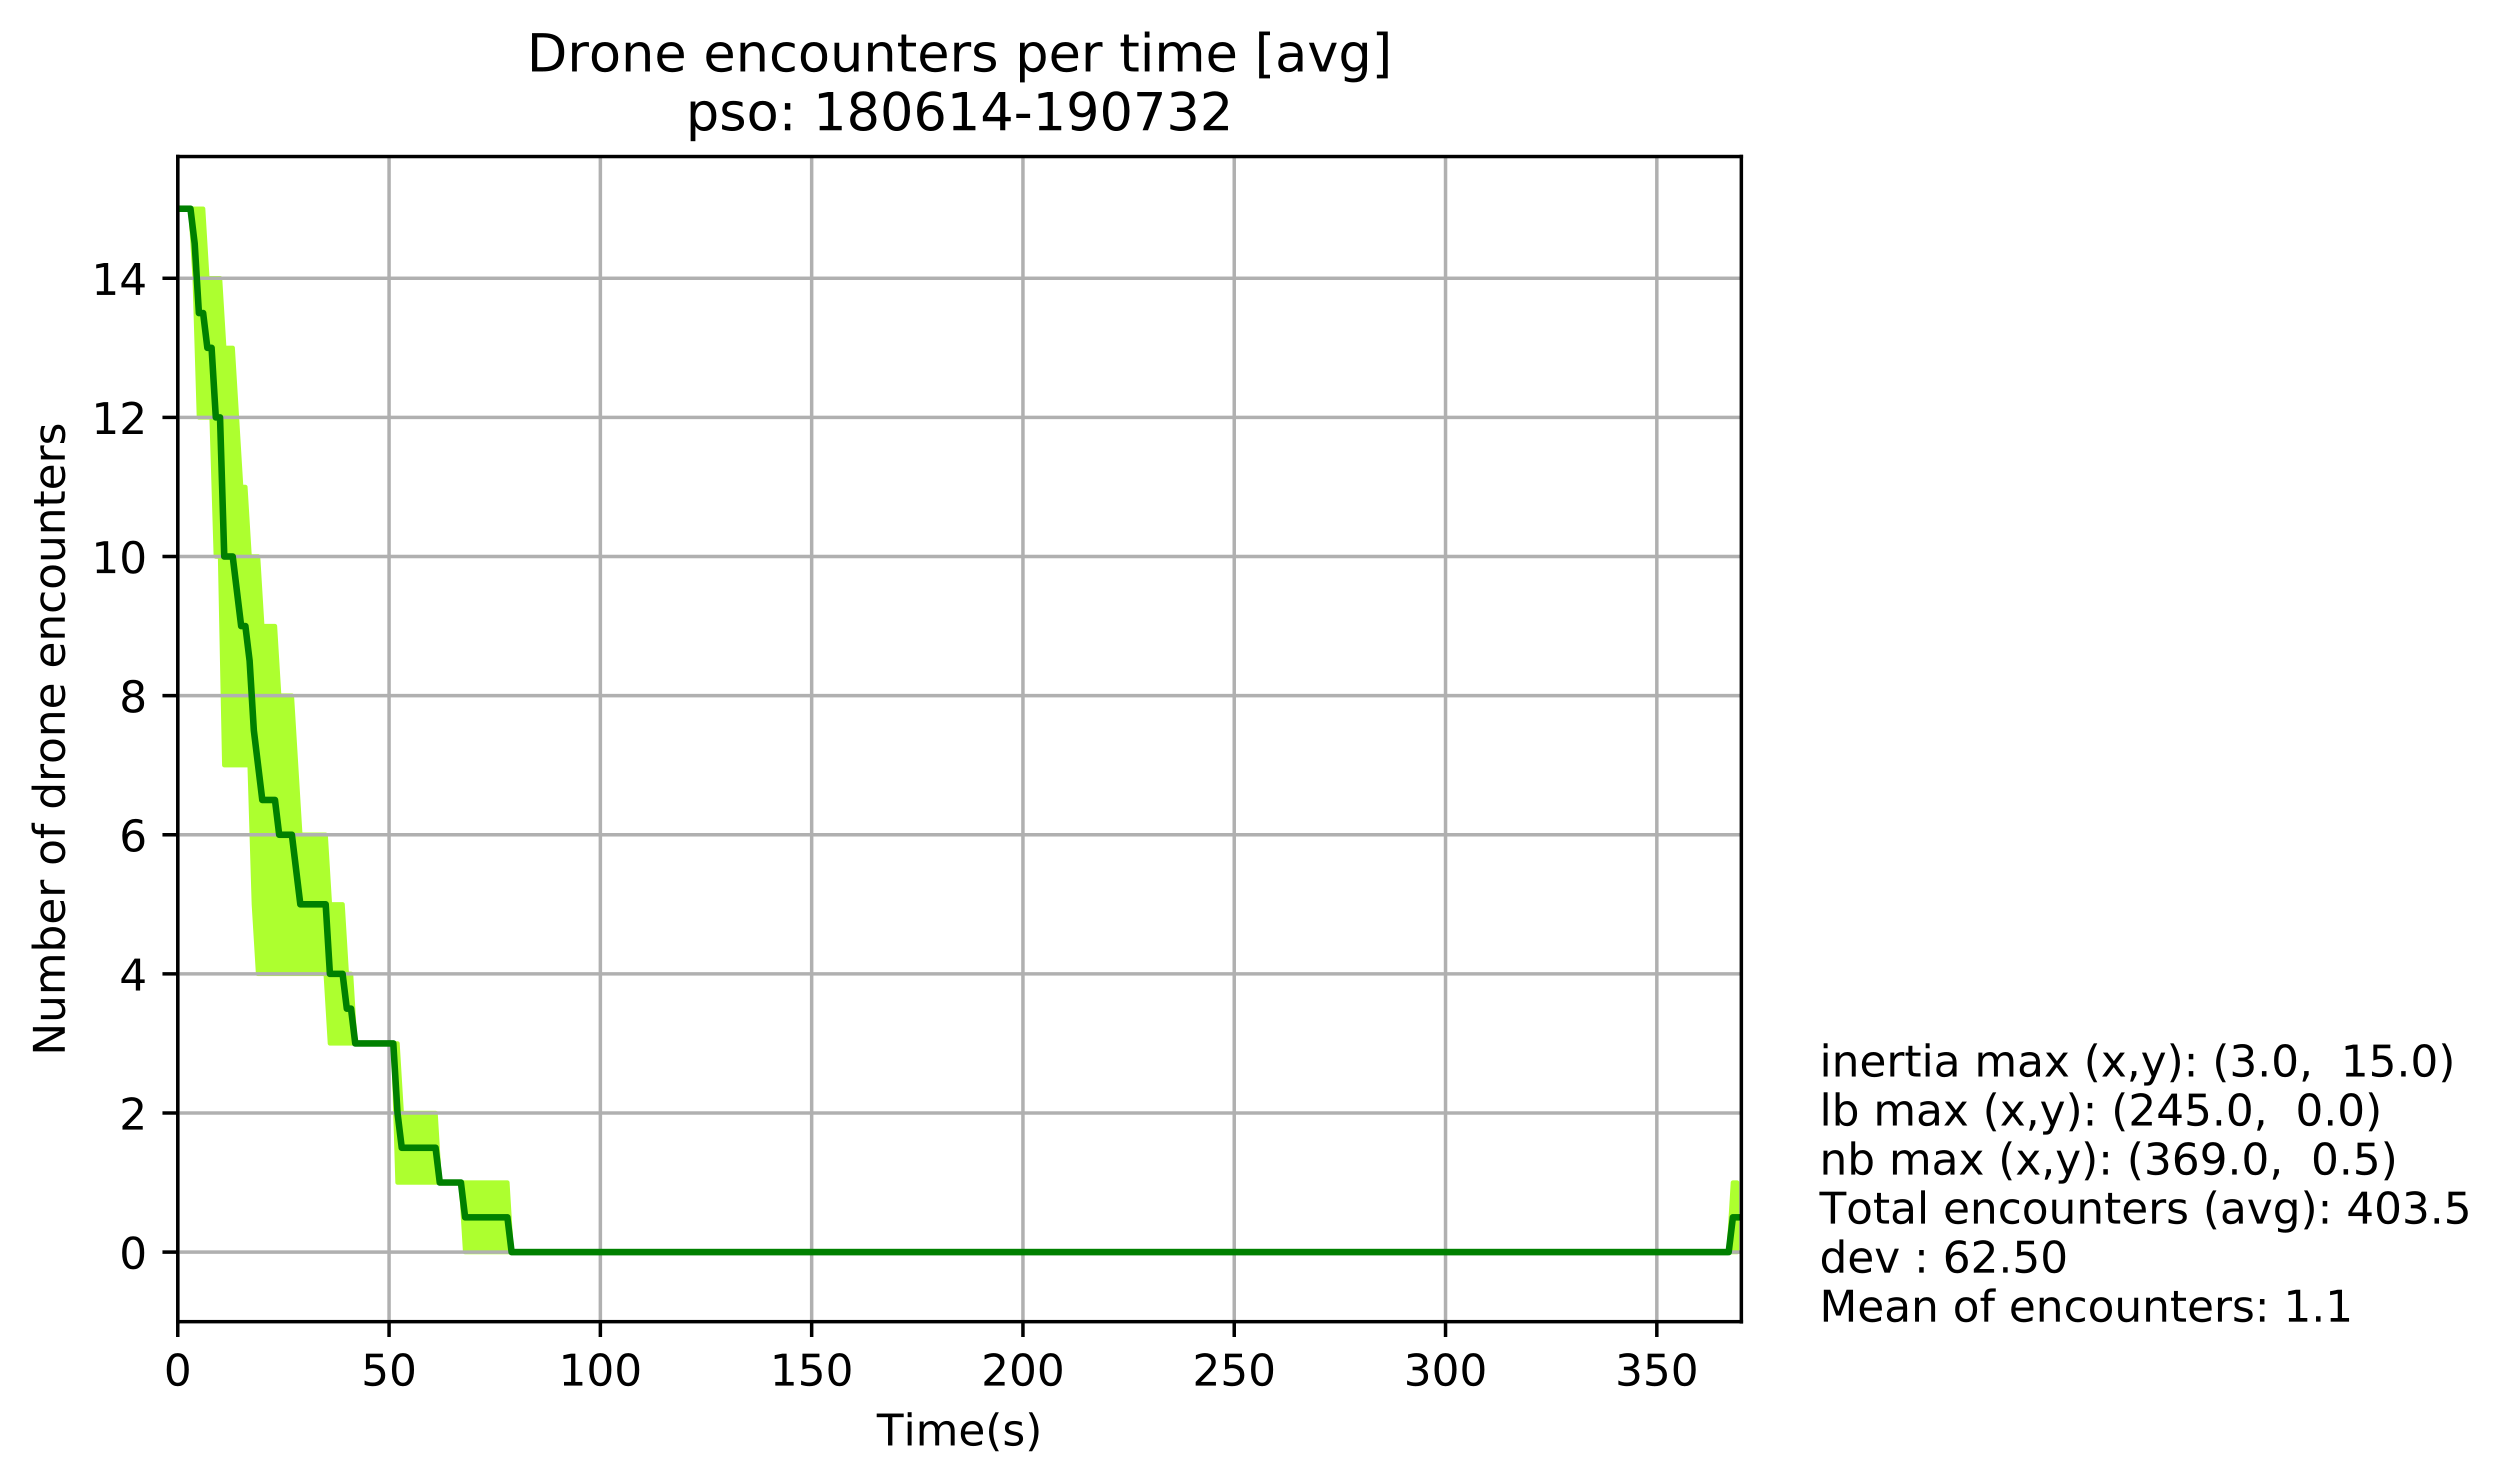 <?xml version="1.0" encoding="utf-8" standalone="no"?>
<!DOCTYPE svg PUBLIC "-//W3C//DTD SVG 1.1//EN"
  "http://www.w3.org/Graphics/SVG/1.1/DTD/svg11.dtd">
<!-- Created with matplotlib (http://matplotlib.org/) -->
<svg height="339pt" version="1.1" viewBox="0 0 571 339" width="571pt" xmlns="http://www.w3.org/2000/svg" xmlns:xlink="http://www.w3.org/1999/xlink">
 <defs>
  <style type="text/css">
*{stroke-linecap:butt;stroke-linejoin:round;}
  </style>
 </defs>
 <g id="figure_1">
  <g id="patch_1">
   <path d="M 0 339.424 
L 571.712 339.424 
L 571.712 0 
L 0 0 
z
" style="fill:#ffffff;"/>
  </g>
  <g id="axes_1">
   <g id="patch_2">
    <path d="M 40.603 301.868 
L 397.723 301.868 
L 397.723 35.755 
L 40.603 35.755 
z
" style="fill:#ffffff;"/>
   </g>
   <g id="PolyCollection_1">
    <defs>
     <path d="M 40.603 -291.753 
L 40.603 -291.753 
L 41.568 -291.753 
L 42.534 -291.753 
L 43.499 -291.753 
L 44.464 -291.753 
L 45.429 -291.753 
L 46.394 -291.753 
L 47.359 -275.866 
L 48.325 -275.866 
L 49.29 -275.866 
L 50.255 -275.866 
L 51.22 -259.978 
L 52.185 -259.978 
L 53.151 -259.978 
L 54.116 -244.091 
L 55.081 -228.204 
L 56.046 -228.204 
L 57.011 -212.316 
L 57.977 -212.316 
L 58.942 -212.316 
L 59.907 -196.429 
L 60.872 -196.429 
L 61.837 -196.429 
L 62.802 -196.429 
L 63.768 -180.542 
L 64.733 -180.542 
L 65.698 -180.542 
L 66.663 -180.542 
L 67.628 -164.655 
L 68.594 -148.767 
L 69.559 -148.767 
L 70.524 -148.767 
L 71.489 -148.767 
L 72.454 -148.767 
L 73.42 -148.767 
L 74.385 -148.767 
L 75.35 -132.88 
L 76.315 -132.88 
L 77.28 -132.88 
L 78.246 -132.88 
L 79.211 -116.993 
L 80.176 -116.993 
L 81.141 -101.105 
L 82.106 -101.105 
L 83.071 -101.105 
L 84.037 -101.105 
L 85.002 -101.105 
L 85.967 -101.105 
L 86.932 -101.105 
L 87.897 -101.105 
L 88.863 -101.105 
L 89.828 -101.105 
L 90.793 -101.105 
L 91.758 -85.218 
L 92.723 -85.218 
L 93.689 -85.218 
L 94.654 -85.218 
L 95.619 -85.218 
L 96.584 -85.218 
L 97.549 -85.218 
L 98.514 -85.218 
L 99.48 -85.218 
L 100.445 -69.331 
L 101.41 -69.331 
L 102.375 -69.331 
L 103.34 -69.331 
L 104.306 -69.331 
L 105.271 -69.331 
L 106.236 -69.331 
L 107.201 -69.331 
L 108.166 -69.331 
L 109.132 -69.331 
L 110.097 -69.331 
L 111.062 -69.331 
L 112.027 -69.331 
L 112.992 -69.331 
L 113.958 -69.331 
L 114.923 -69.331 
L 115.888 -69.331 
L 116.853 -53.444 
L 117.818 -53.444 
L 118.783 -53.444 
L 119.749 -53.444 
L 120.714 -53.444 
L 121.679 -53.444 
L 122.644 -53.444 
L 123.609 -53.444 
L 124.575 -53.444 
L 125.54 -53.444 
L 126.505 -53.444 
L 127.47 -53.444 
L 128.435 -53.444 
L 129.401 -53.444 
L 130.366 -53.444 
L 131.331 -53.444 
L 132.296 -53.444 
L 133.261 -53.444 
L 134.226 -53.444 
L 135.192 -53.444 
L 136.157 -53.444 
L 137.122 -53.444 
L 138.087 -53.444 
L 139.052 -53.444 
L 140.018 -53.444 
L 140.983 -53.444 
L 141.948 -53.444 
L 142.913 -53.444 
L 143.878 -53.444 
L 144.844 -53.444 
L 145.809 -53.444 
L 146.774 -53.444 
L 147.739 -53.444 
L 148.704 -53.444 
L 149.67 -53.444 
L 150.635 -53.444 
L 151.6 -53.444 
L 152.565 -53.444 
L 153.53 -53.444 
L 154.495 -53.444 
L 155.461 -53.444 
L 156.426 -53.444 
L 157.391 -53.444 
L 158.356 -53.444 
L 159.321 -53.444 
L 160.287 -53.444 
L 161.252 -53.444 
L 162.217 -53.444 
L 163.182 -53.444 
L 164.147 -53.444 
L 165.113 -53.444 
L 166.078 -53.444 
L 167.043 -53.444 
L 168.008 -53.444 
L 168.973 -53.444 
L 169.938 -53.444 
L 170.904 -53.444 
L 171.869 -53.444 
L 172.834 -53.444 
L 173.799 -53.444 
L 174.764 -53.444 
L 175.73 -53.444 
L 176.695 -53.444 
L 177.66 -53.444 
L 178.625 -53.444 
L 179.59 -53.444 
L 180.556 -53.444 
L 181.521 -53.444 
L 182.486 -53.444 
L 183.451 -53.444 
L 184.416 -53.444 
L 185.382 -53.444 
L 186.347 -53.444 
L 187.312 -53.444 
L 188.277 -53.444 
L 189.242 -53.444 
L 190.207 -53.444 
L 191.173 -53.444 
L 192.138 -53.444 
L 193.103 -53.444 
L 194.068 -53.444 
L 195.033 -53.444 
L 195.999 -53.444 
L 196.964 -53.444 
L 197.929 -53.444 
L 198.894 -53.444 
L 199.859 -53.444 
L 200.825 -53.444 
L 201.79 -53.444 
L 202.755 -53.444 
L 203.72 -53.444 
L 204.685 -53.444 
L 205.65 -53.444 
L 206.616 -53.444 
L 207.581 -53.444 
L 208.546 -53.444 
L 209.511 -53.444 
L 210.476 -53.444 
L 211.442 -53.444 
L 212.407 -53.444 
L 213.372 -53.444 
L 214.337 -53.444 
L 215.302 -53.444 
L 216.268 -53.444 
L 217.233 -53.444 
L 218.198 -53.444 
L 219.163 -53.444 
L 220.128 -53.444 
L 221.094 -53.444 
L 222.059 -53.444 
L 223.024 -53.444 
L 223.989 -53.444 
L 224.954 -53.444 
L 225.919 -53.444 
L 226.885 -53.444 
L 227.85 -53.444 
L 228.815 -53.444 
L 229.78 -53.444 
L 230.745 -53.444 
L 231.711 -53.444 
L 232.676 -53.444 
L 233.641 -53.444 
L 234.606 -53.444 
L 235.571 -53.444 
L 236.537 -53.444 
L 237.502 -53.444 
L 238.467 -53.444 
L 239.432 -53.444 
L 240.397 -53.444 
L 241.362 -53.444 
L 242.328 -53.444 
L 243.293 -53.444 
L 244.258 -53.444 
L 245.223 -53.444 
L 246.188 -53.444 
L 247.154 -53.444 
L 248.119 -53.444 
L 249.084 -53.444 
L 250.049 -53.444 
L 251.014 -53.444 
L 251.98 -53.444 
L 252.945 -53.444 
L 253.91 -53.444 
L 254.875 -53.444 
L 255.84 -53.444 
L 256.806 -53.444 
L 257.771 -53.444 
L 258.736 -53.444 
L 259.701 -53.444 
L 260.666 -53.444 
L 261.631 -53.444 
L 262.597 -53.444 
L 263.562 -53.444 
L 264.527 -53.444 
L 265.492 -53.444 
L 266.457 -53.444 
L 267.423 -53.444 
L 268.388 -53.444 
L 269.353 -53.444 
L 270.318 -53.444 
L 271.283 -53.444 
L 272.249 -53.444 
L 273.214 -53.444 
L 274.179 -53.444 
L 275.144 -53.444 
L 276.109 -53.444 
L 277.074 -53.444 
L 278.04 -53.444 
L 279.005 -53.444 
L 279.97 -53.444 
L 280.935 -53.444 
L 281.9 -53.444 
L 282.866 -53.444 
L 283.831 -53.444 
L 284.796 -53.444 
L 285.761 -53.444 
L 286.726 -53.444 
L 287.692 -53.444 
L 288.657 -53.444 
L 289.622 -53.444 
L 290.587 -53.444 
L 291.552 -53.444 
L 292.518 -53.444 
L 293.483 -53.444 
L 294.448 -53.444 
L 295.413 -53.444 
L 296.378 -53.444 
L 297.343 -53.444 
L 298.309 -53.444 
L 299.274 -53.444 
L 300.239 -53.444 
L 301.204 -53.444 
L 302.169 -53.444 
L 303.135 -53.444 
L 304.1 -53.444 
L 305.065 -53.444 
L 306.03 -53.444 
L 306.995 -53.444 
L 307.961 -53.444 
L 308.926 -53.444 
L 309.891 -53.444 
L 310.856 -53.444 
L 311.821 -53.444 
L 312.786 -53.444 
L 313.752 -53.444 
L 314.717 -53.444 
L 315.682 -53.444 
L 316.647 -53.444 
L 317.612 -53.444 
L 318.578 -53.444 
L 319.543 -53.444 
L 320.508 -53.444 
L 321.473 -53.444 
L 322.438 -53.444 
L 323.404 -53.444 
L 324.369 -53.444 
L 325.334 -53.444 
L 326.299 -53.444 
L 327.264 -53.444 
L 328.23 -53.444 
L 329.195 -53.444 
L 330.16 -53.444 
L 331.125 -53.444 
L 332.09 -53.444 
L 333.055 -53.444 
L 334.021 -53.444 
L 334.986 -53.444 
L 335.951 -53.444 
L 336.916 -53.444 
L 337.881 -53.444 
L 338.847 -53.444 
L 339.812 -53.444 
L 340.777 -53.444 
L 341.742 -53.444 
L 342.707 -53.444 
L 343.673 -53.444 
L 344.638 -53.444 
L 345.603 -53.444 
L 346.568 -53.444 
L 347.533 -53.444 
L 348.498 -53.444 
L 349.464 -53.444 
L 350.429 -53.444 
L 351.394 -53.444 
L 352.359 -53.444 
L 353.324 -53.444 
L 354.29 -53.444 
L 355.255 -53.444 
L 356.22 -53.444 
L 357.185 -53.444 
L 358.15 -53.444 
L 359.116 -53.444 
L 360.081 -53.444 
L 361.046 -53.444 
L 362.011 -53.444 
L 362.976 -53.444 
L 363.942 -53.444 
L 364.907 -53.444 
L 365.872 -53.444 
L 366.837 -53.444 
L 367.802 -53.444 
L 368.767 -53.444 
L 369.733 -53.444 
L 370.698 -53.444 
L 371.663 -53.444 
L 372.628 -53.444 
L 373.593 -53.444 
L 374.559 -53.444 
L 375.524 -53.444 
L 376.489 -53.444 
L 377.454 -53.444 
L 378.419 -53.444 
L 379.385 -53.444 
L 380.35 -53.444 
L 381.315 -53.444 
L 382.28 -53.444 
L 383.245 -53.444 
L 384.21 -53.444 
L 385.176 -53.444 
L 386.141 -53.444 
L 387.106 -53.444 
L 388.071 -53.444 
L 389.036 -53.444 
L 390.002 -53.444 
L 390.967 -53.444 
L 391.932 -53.444 
L 392.897 -53.444 
L 393.862 -53.444 
L 394.828 -53.444 
L 395.793 -69.331 
L 396.758 -69.331 
L 396.758 -53.444 
L 396.758 -53.444 
L 395.793 -53.444 
L 394.828 -53.444 
L 393.862 -53.444 
L 392.897 -53.444 
L 391.932 -53.444 
L 390.967 -53.444 
L 390.002 -53.444 
L 389.036 -53.444 
L 388.071 -53.444 
L 387.106 -53.444 
L 386.141 -53.444 
L 385.176 -53.444 
L 384.21 -53.444 
L 383.245 -53.444 
L 382.28 -53.444 
L 381.315 -53.444 
L 380.35 -53.444 
L 379.385 -53.444 
L 378.419 -53.444 
L 377.454 -53.444 
L 376.489 -53.444 
L 375.524 -53.444 
L 374.559 -53.444 
L 373.593 -53.444 
L 372.628 -53.444 
L 371.663 -53.444 
L 370.698 -53.444 
L 369.733 -53.444 
L 368.767 -53.444 
L 367.802 -53.444 
L 366.837 -53.444 
L 365.872 -53.444 
L 364.907 -53.444 
L 363.942 -53.444 
L 362.976 -53.444 
L 362.011 -53.444 
L 361.046 -53.444 
L 360.081 -53.444 
L 359.116 -53.444 
L 358.15 -53.444 
L 357.185 -53.444 
L 356.22 -53.444 
L 355.255 -53.444 
L 354.29 -53.444 
L 353.324 -53.444 
L 352.359 -53.444 
L 351.394 -53.444 
L 350.429 -53.444 
L 349.464 -53.444 
L 348.498 -53.444 
L 347.533 -53.444 
L 346.568 -53.444 
L 345.603 -53.444 
L 344.638 -53.444 
L 343.673 -53.444 
L 342.707 -53.444 
L 341.742 -53.444 
L 340.777 -53.444 
L 339.812 -53.444 
L 338.847 -53.444 
L 337.881 -53.444 
L 336.916 -53.444 
L 335.951 -53.444 
L 334.986 -53.444 
L 334.021 -53.444 
L 333.055 -53.444 
L 332.09 -53.444 
L 331.125 -53.444 
L 330.16 -53.444 
L 329.195 -53.444 
L 328.23 -53.444 
L 327.264 -53.444 
L 326.299 -53.444 
L 325.334 -53.444 
L 324.369 -53.444 
L 323.404 -53.444 
L 322.438 -53.444 
L 321.473 -53.444 
L 320.508 -53.444 
L 319.543 -53.444 
L 318.578 -53.444 
L 317.612 -53.444 
L 316.647 -53.444 
L 315.682 -53.444 
L 314.717 -53.444 
L 313.752 -53.444 
L 312.786 -53.444 
L 311.821 -53.444 
L 310.856 -53.444 
L 309.891 -53.444 
L 308.926 -53.444 
L 307.961 -53.444 
L 306.995 -53.444 
L 306.03 -53.444 
L 305.065 -53.444 
L 304.1 -53.444 
L 303.135 -53.444 
L 302.169 -53.444 
L 301.204 -53.444 
L 300.239 -53.444 
L 299.274 -53.444 
L 298.309 -53.444 
L 297.343 -53.444 
L 296.378 -53.444 
L 295.413 -53.444 
L 294.448 -53.444 
L 293.483 -53.444 
L 292.518 -53.444 
L 291.552 -53.444 
L 290.587 -53.444 
L 289.622 -53.444 
L 288.657 -53.444 
L 287.692 -53.444 
L 286.726 -53.444 
L 285.761 -53.444 
L 284.796 -53.444 
L 283.831 -53.444 
L 282.866 -53.444 
L 281.9 -53.444 
L 280.935 -53.444 
L 279.97 -53.444 
L 279.005 -53.444 
L 278.04 -53.444 
L 277.074 -53.444 
L 276.109 -53.444 
L 275.144 -53.444 
L 274.179 -53.444 
L 273.214 -53.444 
L 272.249 -53.444 
L 271.283 -53.444 
L 270.318 -53.444 
L 269.353 -53.444 
L 268.388 -53.444 
L 267.423 -53.444 
L 266.457 -53.444 
L 265.492 -53.444 
L 264.527 -53.444 
L 263.562 -53.444 
L 262.597 -53.444 
L 261.631 -53.444 
L 260.666 -53.444 
L 259.701 -53.444 
L 258.736 -53.444 
L 257.771 -53.444 
L 256.806 -53.444 
L 255.84 -53.444 
L 254.875 -53.444 
L 253.91 -53.444 
L 252.945 -53.444 
L 251.98 -53.444 
L 251.014 -53.444 
L 250.049 -53.444 
L 249.084 -53.444 
L 248.119 -53.444 
L 247.154 -53.444 
L 246.188 -53.444 
L 245.223 -53.444 
L 244.258 -53.444 
L 243.293 -53.444 
L 242.328 -53.444 
L 241.362 -53.444 
L 240.397 -53.444 
L 239.432 -53.444 
L 238.467 -53.444 
L 237.502 -53.444 
L 236.537 -53.444 
L 235.571 -53.444 
L 234.606 -53.444 
L 233.641 -53.444 
L 232.676 -53.444 
L 231.711 -53.444 
L 230.745 -53.444 
L 229.78 -53.444 
L 228.815 -53.444 
L 227.85 -53.444 
L 226.885 -53.444 
L 225.919 -53.444 
L 224.954 -53.444 
L 223.989 -53.444 
L 223.024 -53.444 
L 222.059 -53.444 
L 221.094 -53.444 
L 220.128 -53.444 
L 219.163 -53.444 
L 218.198 -53.444 
L 217.233 -53.444 
L 216.268 -53.444 
L 215.302 -53.444 
L 214.337 -53.444 
L 213.372 -53.444 
L 212.407 -53.444 
L 211.442 -53.444 
L 210.476 -53.444 
L 209.511 -53.444 
L 208.546 -53.444 
L 207.581 -53.444 
L 206.616 -53.444 
L 205.65 -53.444 
L 204.685 -53.444 
L 203.72 -53.444 
L 202.755 -53.444 
L 201.79 -53.444 
L 200.825 -53.444 
L 199.859 -53.444 
L 198.894 -53.444 
L 197.929 -53.444 
L 196.964 -53.444 
L 195.999 -53.444 
L 195.033 -53.444 
L 194.068 -53.444 
L 193.103 -53.444 
L 192.138 -53.444 
L 191.173 -53.444 
L 190.207 -53.444 
L 189.242 -53.444 
L 188.277 -53.444 
L 187.312 -53.444 
L 186.347 -53.444 
L 185.382 -53.444 
L 184.416 -53.444 
L 183.451 -53.444 
L 182.486 -53.444 
L 181.521 -53.444 
L 180.556 -53.444 
L 179.59 -53.444 
L 178.625 -53.444 
L 177.66 -53.444 
L 176.695 -53.444 
L 175.73 -53.444 
L 174.764 -53.444 
L 173.799 -53.444 
L 172.834 -53.444 
L 171.869 -53.444 
L 170.904 -53.444 
L 169.938 -53.444 
L 168.973 -53.444 
L 168.008 -53.444 
L 167.043 -53.444 
L 166.078 -53.444 
L 165.113 -53.444 
L 164.147 -53.444 
L 163.182 -53.444 
L 162.217 -53.444 
L 161.252 -53.444 
L 160.287 -53.444 
L 159.321 -53.444 
L 158.356 -53.444 
L 157.391 -53.444 
L 156.426 -53.444 
L 155.461 -53.444 
L 154.495 -53.444 
L 153.53 -53.444 
L 152.565 -53.444 
L 151.6 -53.444 
L 150.635 -53.444 
L 149.67 -53.444 
L 148.704 -53.444 
L 147.739 -53.444 
L 146.774 -53.444 
L 145.809 -53.444 
L 144.844 -53.444 
L 143.878 -53.444 
L 142.913 -53.444 
L 141.948 -53.444 
L 140.983 -53.444 
L 140.018 -53.444 
L 139.052 -53.444 
L 138.087 -53.444 
L 137.122 -53.444 
L 136.157 -53.444 
L 135.192 -53.444 
L 134.226 -53.444 
L 133.261 -53.444 
L 132.296 -53.444 
L 131.331 -53.444 
L 130.366 -53.444 
L 129.401 -53.444 
L 128.435 -53.444 
L 127.47 -53.444 
L 126.505 -53.444 
L 125.54 -53.444 
L 124.575 -53.444 
L 123.609 -53.444 
L 122.644 -53.444 
L 121.679 -53.444 
L 120.714 -53.444 
L 119.749 -53.444 
L 118.783 -53.444 
L 117.818 -53.444 
L 116.853 -53.444 
L 115.888 -53.444 
L 114.923 -53.444 
L 113.958 -53.444 
L 112.992 -53.444 
L 112.027 -53.444 
L 111.062 -53.444 
L 110.097 -53.444 
L 109.132 -53.444 
L 108.166 -53.444 
L 107.201 -53.444 
L 106.236 -53.444 
L 105.271 -69.331 
L 104.306 -69.331 
L 103.34 -69.331 
L 102.375 -69.331 
L 101.41 -69.331 
L 100.445 -69.331 
L 99.48 -69.331 
L 98.514 -69.331 
L 97.549 -69.331 
L 96.584 -69.331 
L 95.619 -69.331 
L 94.654 -69.331 
L 93.689 -69.331 
L 92.723 -69.331 
L 91.758 -69.331 
L 90.793 -69.331 
L 89.828 -101.105 
L 88.863 -101.105 
L 87.897 -101.105 
L 86.932 -101.105 
L 85.967 -101.105 
L 85.002 -101.105 
L 84.037 -101.105 
L 83.071 -101.105 
L 82.106 -101.105 
L 81.141 -101.105 
L 80.176 -101.105 
L 79.211 -101.105 
L 78.246 -101.105 
L 77.28 -101.105 
L 76.315 -101.105 
L 75.35 -101.105 
L 74.385 -116.993 
L 73.42 -116.993 
L 72.454 -116.993 
L 71.489 -116.993 
L 70.524 -116.993 
L 69.559 -116.993 
L 68.594 -116.993 
L 67.628 -116.993 
L 66.663 -116.993 
L 65.698 -116.993 
L 64.733 -116.993 
L 63.768 -116.993 
L 62.802 -116.993 
L 61.837 -116.993 
L 60.872 -116.993 
L 59.907 -116.993 
L 58.942 -116.993 
L 57.977 -132.88 
L 57.011 -164.655 
L 56.046 -164.655 
L 55.081 -164.655 
L 54.116 -164.655 
L 53.151 -164.655 
L 52.185 -164.655 
L 51.22 -164.655 
L 50.255 -212.316 
L 49.29 -212.316 
L 48.325 -244.091 
L 47.359 -244.091 
L 46.394 -244.091 
L 45.429 -244.091 
L 44.464 -275.866 
L 43.499 -291.753 
L 42.534 -291.753 
L 41.568 -291.753 
L 40.603 -291.753 
z
" id="ma4217cdf33" style="stroke:#adff2f;"/>
    </defs>
    <g clip-path="url(#p869af0a8dd)">
     <use style="fill:#adff2f;stroke:#adff2f;" x="0" xlink:href="#ma4217cdf33" y="339.424"/>
    </g>
   </g>
   <g id="matplotlib.axis_1">
    <g id="xtick_1">
     <g id="line2d_1">
      <path clip-path="url(#p869af0a8dd)" d="M 40.603 301.868 
L 40.603 35.755 
" style="fill:none;stroke:#b0b0b0;stroke-linecap:square;stroke-width:0.8;"/>
     </g>
     <g id="line2d_2">
      <defs>
       <path d="M 0 0 
L 0 3.5 
" id="mdbaf463f3e" style="stroke:#000000;stroke-width:0.8;"/>
      </defs>
      <g>
       <use style="stroke:#000000;stroke-width:0.8;" x="40.603" xlink:href="#mdbaf463f3e" y="301.868"/>
      </g>
     </g>
     <g id="text_1">
      <!-- 0 -->
      <defs>
       <path d="M 31.781 66.406 
Q 24.172 66.406 20.328 58.906 
Q 16.5 51.422 16.5 36.375 
Q 16.5 21.391 20.328 13.891 
Q 24.172 6.391 31.781 6.391 
Q 39.453 6.391 43.281 13.891 
Q 47.125 21.391 47.125 36.375 
Q 47.125 51.422 43.281 58.906 
Q 39.453 66.406 31.781 66.406 
z
M 31.781 74.219 
Q 44.047 74.219 50.516 64.516 
Q 56.984 54.828 56.984 36.375 
Q 56.984 17.969 50.516 8.266 
Q 44.047 -1.422 31.781 -1.422 
Q 19.531 -1.422 13.062 8.266 
Q 6.594 17.969 6.594 36.375 
Q 6.594 54.828 13.062 64.516 
Q 19.531 74.219 31.781 74.219 
z
" id="DejaVuSans-30"/>
      </defs>
      <g transform="translate(37.422 316.466)scale(0.1 -0.1)">
       <use xlink:href="#DejaVuSans-30"/>
      </g>
     </g>
    </g>
    <g id="xtick_2">
     <g id="line2d_3">
      <path clip-path="url(#p869af0a8dd)" d="M 88.863 301.868 
L 88.863 35.755 
" style="fill:none;stroke:#b0b0b0;stroke-linecap:square;stroke-width:0.8;"/>
     </g>
     <g id="line2d_4">
      <g>
       <use style="stroke:#000000;stroke-width:0.8;" x="88.863" xlink:href="#mdbaf463f3e" y="301.868"/>
      </g>
     </g>
     <g id="text_2">
      <!-- 50 -->
      <defs>
       <path d="M 10.797 72.906 
L 49.516 72.906 
L 49.516 64.594 
L 19.828 64.594 
L 19.828 46.734 
Q 21.969 47.469 24.109 47.828 
Q 26.266 48.188 28.422 48.188 
Q 40.625 48.188 47.75 41.5 
Q 54.891 34.812 54.891 23.391 
Q 54.891 11.625 47.562 5.094 
Q 40.234 -1.422 26.906 -1.422 
Q 22.312 -1.422 17.547 -0.641 
Q 12.797 0.141 7.719 1.703 
L 7.719 11.625 
Q 12.109 9.234 16.797 8.062 
Q 21.484 6.891 26.703 6.891 
Q 35.156 6.891 40.078 11.328 
Q 45.016 15.766 45.016 23.391 
Q 45.016 31 40.078 35.438 
Q 35.156 39.891 26.703 39.891 
Q 22.75 39.891 18.812 39.016 
Q 14.891 38.141 10.797 36.281 
z
" id="DejaVuSans-35"/>
      </defs>
      <g transform="translate(82.5 316.466)scale(0.1 -0.1)">
       <use xlink:href="#DejaVuSans-35"/>
       <use x="63.623" xlink:href="#DejaVuSans-30"/>
      </g>
     </g>
    </g>
    <g id="xtick_3">
     <g id="line2d_5">
      <path clip-path="url(#p869af0a8dd)" d="M 137.122 301.868 
L 137.122 35.755 
" style="fill:none;stroke:#b0b0b0;stroke-linecap:square;stroke-width:0.8;"/>
     </g>
     <g id="line2d_6">
      <g>
       <use style="stroke:#000000;stroke-width:0.8;" x="137.122" xlink:href="#mdbaf463f3e" y="301.868"/>
      </g>
     </g>
     <g id="text_3">
      <!-- 100 -->
      <defs>
       <path d="M 12.406 8.297 
L 28.516 8.297 
L 28.516 63.922 
L 10.984 60.406 
L 10.984 69.391 
L 28.422 72.906 
L 38.281 72.906 
L 38.281 8.297 
L 54.391 8.297 
L 54.391 0 
L 12.406 0 
z
" id="DejaVuSans-31"/>
      </defs>
      <g transform="translate(127.578 316.466)scale(0.1 -0.1)">
       <use xlink:href="#DejaVuSans-31"/>
       <use x="63.623" xlink:href="#DejaVuSans-30"/>
       <use x="127.246" xlink:href="#DejaVuSans-30"/>
      </g>
     </g>
    </g>
    <g id="xtick_4">
     <g id="line2d_7">
      <path clip-path="url(#p869af0a8dd)" d="M 185.382 301.868 
L 185.382 35.755 
" style="fill:none;stroke:#b0b0b0;stroke-linecap:square;stroke-width:0.8;"/>
     </g>
     <g id="line2d_8">
      <g>
       <use style="stroke:#000000;stroke-width:0.8;" x="185.382" xlink:href="#mdbaf463f3e" y="301.868"/>
      </g>
     </g>
     <g id="text_4">
      <!-- 150 -->
      <g transform="translate(175.838 316.466)scale(0.1 -0.1)">
       <use xlink:href="#DejaVuSans-31"/>
       <use x="63.623" xlink:href="#DejaVuSans-35"/>
       <use x="127.246" xlink:href="#DejaVuSans-30"/>
      </g>
     </g>
    </g>
    <g id="xtick_5">
     <g id="line2d_9">
      <path clip-path="url(#p869af0a8dd)" d="M 233.641 301.868 
L 233.641 35.755 
" style="fill:none;stroke:#b0b0b0;stroke-linecap:square;stroke-width:0.8;"/>
     </g>
     <g id="line2d_10">
      <g>
       <use style="stroke:#000000;stroke-width:0.8;" x="233.641" xlink:href="#mdbaf463f3e" y="301.868"/>
      </g>
     </g>
     <g id="text_5">
      <!-- 200 -->
      <defs>
       <path d="M 19.188 8.297 
L 53.609 8.297 
L 53.609 0 
L 7.328 0 
L 7.328 8.297 
Q 12.938 14.109 22.625 23.891 
Q 32.328 33.688 34.812 36.531 
Q 39.547 41.844 41.422 45.531 
Q 43.312 49.219 43.312 52.781 
Q 43.312 58.594 39.234 62.25 
Q 35.156 65.922 28.609 65.922 
Q 23.969 65.922 18.812 64.312 
Q 13.672 62.703 7.812 59.422 
L 7.812 69.391 
Q 13.766 71.781 18.938 73 
Q 24.125 74.219 28.422 74.219 
Q 39.75 74.219 46.484 68.547 
Q 53.219 62.891 53.219 53.422 
Q 53.219 48.922 51.531 44.891 
Q 49.859 40.875 45.406 35.406 
Q 44.188 33.984 37.641 27.219 
Q 31.109 20.453 19.188 8.297 
z
" id="DejaVuSans-32"/>
      </defs>
      <g transform="translate(224.097 316.466)scale(0.1 -0.1)">
       <use xlink:href="#DejaVuSans-32"/>
       <use x="63.623" xlink:href="#DejaVuSans-30"/>
       <use x="127.246" xlink:href="#DejaVuSans-30"/>
      </g>
     </g>
    </g>
    <g id="xtick_6">
     <g id="line2d_11">
      <path clip-path="url(#p869af0a8dd)" d="M 281.9 301.868 
L 281.9 35.755 
" style="fill:none;stroke:#b0b0b0;stroke-linecap:square;stroke-width:0.8;"/>
     </g>
     <g id="line2d_12">
      <g>
       <use style="stroke:#000000;stroke-width:0.8;" x="281.9" xlink:href="#mdbaf463f3e" y="301.868"/>
      </g>
     </g>
     <g id="text_6">
      <!-- 250 -->
      <g transform="translate(272.357 316.466)scale(0.1 -0.1)">
       <use xlink:href="#DejaVuSans-32"/>
       <use x="63.623" xlink:href="#DejaVuSans-35"/>
       <use x="127.246" xlink:href="#DejaVuSans-30"/>
      </g>
     </g>
    </g>
    <g id="xtick_7">
     <g id="line2d_13">
      <path clip-path="url(#p869af0a8dd)" d="M 330.16 301.868 
L 330.16 35.755 
" style="fill:none;stroke:#b0b0b0;stroke-linecap:square;stroke-width:0.8;"/>
     </g>
     <g id="line2d_14">
      <g>
       <use style="stroke:#000000;stroke-width:0.8;" x="330.16" xlink:href="#mdbaf463f3e" y="301.868"/>
      </g>
     </g>
     <g id="text_7">
      <!-- 300 -->
      <defs>
       <path d="M 40.578 39.312 
Q 47.656 37.797 51.625 33 
Q 55.609 28.219 55.609 21.188 
Q 55.609 10.406 48.188 4.484 
Q 40.766 -1.422 27.094 -1.422 
Q 22.516 -1.422 17.656 -0.516 
Q 12.797 0.391 7.625 2.203 
L 7.625 11.719 
Q 11.719 9.328 16.594 8.109 
Q 21.484 6.891 26.812 6.891 
Q 36.078 6.891 40.938 10.547 
Q 45.797 14.203 45.797 21.188 
Q 45.797 27.641 41.281 31.266 
Q 36.766 34.906 28.719 34.906 
L 20.219 34.906 
L 20.219 43.016 
L 29.109 43.016 
Q 36.375 43.016 40.234 45.922 
Q 44.094 48.828 44.094 54.297 
Q 44.094 59.906 40.109 62.906 
Q 36.141 65.922 28.719 65.922 
Q 24.656 65.922 20.016 65.031 
Q 15.375 64.156 9.812 62.312 
L 9.812 71.094 
Q 15.438 72.656 20.344 73.438 
Q 25.25 74.219 29.594 74.219 
Q 40.828 74.219 47.359 69.109 
Q 53.906 64.016 53.906 55.328 
Q 53.906 49.266 50.438 45.094 
Q 46.969 40.922 40.578 39.312 
z
" id="DejaVuSans-33"/>
      </defs>
      <g transform="translate(320.616 316.466)scale(0.1 -0.1)">
       <use xlink:href="#DejaVuSans-33"/>
       <use x="63.623" xlink:href="#DejaVuSans-30"/>
       <use x="127.246" xlink:href="#DejaVuSans-30"/>
      </g>
     </g>
    </g>
    <g id="xtick_8">
     <g id="line2d_15">
      <path clip-path="url(#p869af0a8dd)" d="M 378.419 301.868 
L 378.419 35.755 
" style="fill:none;stroke:#b0b0b0;stroke-linecap:square;stroke-width:0.8;"/>
     </g>
     <g id="line2d_16">
      <g>
       <use style="stroke:#000000;stroke-width:0.8;" x="378.419" xlink:href="#mdbaf463f3e" y="301.868"/>
      </g>
     </g>
     <g id="text_8">
      <!-- 350 -->
      <g transform="translate(368.876 316.466)scale(0.1 -0.1)">
       <use xlink:href="#DejaVuSans-33"/>
       <use x="63.623" xlink:href="#DejaVuSans-35"/>
       <use x="127.246" xlink:href="#DejaVuSans-30"/>
      </g>
     </g>
    </g>
    <g id="text_9">
     <!-- Time(s) -->
     <defs>
      <path d="M -0.297 72.906 
L 61.375 72.906 
L 61.375 64.594 
L 35.5 64.594 
L 35.5 0 
L 25.594 0 
L 25.594 64.594 
L -0.297 64.594 
z
" id="DejaVuSans-54"/>
      <path d="M 9.422 54.688 
L 18.406 54.688 
L 18.406 0 
L 9.422 0 
z
M 9.422 75.984 
L 18.406 75.984 
L 18.406 64.594 
L 9.422 64.594 
z
" id="DejaVuSans-69"/>
      <path d="M 52 44.188 
Q 55.375 50.25 60.062 53.125 
Q 64.75 56 71.094 56 
Q 79.641 56 84.281 50.016 
Q 88.922 44.047 88.922 33.016 
L 88.922 0 
L 79.891 0 
L 79.891 32.719 
Q 79.891 40.578 77.094 44.375 
Q 74.312 48.188 68.609 48.188 
Q 61.625 48.188 57.562 43.547 
Q 53.516 38.922 53.516 30.906 
L 53.516 0 
L 44.484 0 
L 44.484 32.719 
Q 44.484 40.625 41.703 44.406 
Q 38.922 48.188 33.109 48.188 
Q 26.219 48.188 22.156 43.531 
Q 18.109 38.875 18.109 30.906 
L 18.109 0 
L 9.078 0 
L 9.078 54.688 
L 18.109 54.688 
L 18.109 46.188 
Q 21.188 51.219 25.484 53.609 
Q 29.781 56 35.688 56 
Q 41.656 56 45.828 52.969 
Q 50 49.953 52 44.188 
z
" id="DejaVuSans-6d"/>
      <path d="M 56.203 29.594 
L 56.203 25.203 
L 14.891 25.203 
Q 15.484 15.922 20.484 11.062 
Q 25.484 6.203 34.422 6.203 
Q 39.594 6.203 44.453 7.469 
Q 49.312 8.734 54.109 11.281 
L 54.109 2.781 
Q 49.266 0.734 44.188 -0.344 
Q 39.109 -1.422 33.891 -1.422 
Q 20.797 -1.422 13.156 6.188 
Q 5.516 13.812 5.516 26.812 
Q 5.516 40.234 12.766 48.109 
Q 20.016 56 32.328 56 
Q 43.359 56 49.781 48.891 
Q 56.203 41.797 56.203 29.594 
z
M 47.219 32.234 
Q 47.125 39.594 43.094 43.984 
Q 39.062 48.391 32.422 48.391 
Q 24.906 48.391 20.391 44.141 
Q 15.875 39.891 15.188 32.172 
z
" id="DejaVuSans-65"/>
      <path d="M 31 75.875 
Q 24.469 64.656 21.281 53.656 
Q 18.109 42.672 18.109 31.391 
Q 18.109 20.125 21.312 9.062 
Q 24.516 -2 31 -13.188 
L 23.188 -13.188 
Q 15.875 -1.703 12.234 9.375 
Q 8.594 20.453 8.594 31.391 
Q 8.594 42.281 12.203 53.312 
Q 15.828 64.359 23.188 75.875 
z
" id="DejaVuSans-28"/>
      <path d="M 44.281 53.078 
L 44.281 44.578 
Q 40.484 46.531 36.375 47.5 
Q 32.281 48.484 27.875 48.484 
Q 21.188 48.484 17.844 46.438 
Q 14.5 44.391 14.5 40.281 
Q 14.5 37.156 16.891 35.375 
Q 19.281 33.594 26.516 31.984 
L 29.594 31.297 
Q 39.156 29.25 43.188 25.516 
Q 47.219 21.781 47.219 15.094 
Q 47.219 7.469 41.188 3.016 
Q 35.156 -1.422 24.609 -1.422 
Q 20.219 -1.422 15.453 -0.562 
Q 10.688 0.297 5.422 2 
L 5.422 11.281 
Q 10.406 8.688 15.234 7.391 
Q 20.062 6.109 24.812 6.109 
Q 31.156 6.109 34.562 8.281 
Q 37.984 10.453 37.984 14.406 
Q 37.984 18.062 35.516 20.016 
Q 33.062 21.969 24.703 23.781 
L 21.578 24.516 
Q 13.234 26.266 9.516 29.906 
Q 5.812 33.547 5.812 39.891 
Q 5.812 47.609 11.281 51.797 
Q 16.75 56 26.812 56 
Q 31.781 56 36.172 55.266 
Q 40.578 54.547 44.281 53.078 
z
" id="DejaVuSans-73"/>
      <path d="M 8.016 75.875 
L 15.828 75.875 
Q 23.141 64.359 26.781 53.312 
Q 30.422 42.281 30.422 31.391 
Q 30.422 20.453 26.781 9.375 
Q 23.141 -1.703 15.828 -13.188 
L 8.016 -13.188 
Q 14.5 -2 17.703 9.062 
Q 20.906 20.125 20.906 31.391 
Q 20.906 42.672 17.703 53.656 
Q 14.5 64.656 8.016 75.875 
z
" id="DejaVuSans-29"/>
     </defs>
     <g transform="translate(200.269 330.144)scale(0.1 -0.1)">
      <use xlink:href="#DejaVuSans-54"/>
      <use x="61.037" xlink:href="#DejaVuSans-69"/>
      <use x="88.82" xlink:href="#DejaVuSans-6d"/>
      <use x="186.232" xlink:href="#DejaVuSans-65"/>
      <use x="247.756" xlink:href="#DejaVuSans-28"/>
      <use x="286.77" xlink:href="#DejaVuSans-73"/>
      <use x="338.869" xlink:href="#DejaVuSans-29"/>
     </g>
    </g>
   </g>
   <g id="matplotlib.axis_2">
    <g id="ytick_1">
     <g id="line2d_17">
      <path clip-path="url(#p869af0a8dd)" d="M 40.603 285.98 
L 397.723 285.98 
" style="fill:none;stroke:#b0b0b0;stroke-linecap:square;stroke-width:0.8;"/>
     </g>
     <g id="line2d_18">
      <defs>
       <path d="M 0 0 
L -3.5 0 
" id="m0dc5df7290" style="stroke:#000000;stroke-width:0.8;"/>
      </defs>
      <g>
       <use style="stroke:#000000;stroke-width:0.8;" x="40.603" xlink:href="#m0dc5df7290" y="285.98"/>
      </g>
     </g>
     <g id="text_10">
      <!-- 0 -->
      <g transform="translate(27.241 289.779)scale(0.1 -0.1)">
       <use xlink:href="#DejaVuSans-30"/>
      </g>
     </g>
    </g>
    <g id="ytick_2">
     <g id="line2d_19">
      <path clip-path="url(#p869af0a8dd)" d="M 40.603 254.206 
L 397.723 254.206 
" style="fill:none;stroke:#b0b0b0;stroke-linecap:square;stroke-width:0.8;"/>
     </g>
     <g id="line2d_20">
      <g>
       <use style="stroke:#000000;stroke-width:0.8;" x="40.603" xlink:href="#m0dc5df7290" y="254.206"/>
      </g>
     </g>
     <g id="text_11">
      <!-- 2 -->
      <g transform="translate(27.241 258.005)scale(0.1 -0.1)">
       <use xlink:href="#DejaVuSans-32"/>
      </g>
     </g>
    </g>
    <g id="ytick_3">
     <g id="line2d_21">
      <path clip-path="url(#p869af0a8dd)" d="M 40.603 222.431 
L 397.723 222.431 
" style="fill:none;stroke:#b0b0b0;stroke-linecap:square;stroke-width:0.8;"/>
     </g>
     <g id="line2d_22">
      <g>
       <use style="stroke:#000000;stroke-width:0.8;" x="40.603" xlink:href="#m0dc5df7290" y="222.431"/>
      </g>
     </g>
     <g id="text_12">
      <!-- 4 -->
      <defs>
       <path d="M 37.797 64.312 
L 12.891 25.391 
L 37.797 25.391 
z
M 35.203 72.906 
L 47.609 72.906 
L 47.609 25.391 
L 58.016 25.391 
L 58.016 17.188 
L 47.609 17.188 
L 47.609 0 
L 37.797 0 
L 37.797 17.188 
L 4.891 17.188 
L 4.891 26.703 
z
" id="DejaVuSans-34"/>
      </defs>
      <g transform="translate(27.241 226.23)scale(0.1 -0.1)">
       <use xlink:href="#DejaVuSans-34"/>
      </g>
     </g>
    </g>
    <g id="ytick_4">
     <g id="line2d_23">
      <path clip-path="url(#p869af0a8dd)" d="M 40.603 190.657 
L 397.723 190.657 
" style="fill:none;stroke:#b0b0b0;stroke-linecap:square;stroke-width:0.8;"/>
     </g>
     <g id="line2d_24">
      <g>
       <use style="stroke:#000000;stroke-width:0.8;" x="40.603" xlink:href="#m0dc5df7290" y="190.657"/>
      </g>
     </g>
     <g id="text_13">
      <!-- 6 -->
      <defs>
       <path d="M 33.016 40.375 
Q 26.375 40.375 22.484 35.828 
Q 18.609 31.297 18.609 23.391 
Q 18.609 15.531 22.484 10.953 
Q 26.375 6.391 33.016 6.391 
Q 39.656 6.391 43.531 10.953 
Q 47.406 15.531 47.406 23.391 
Q 47.406 31.297 43.531 35.828 
Q 39.656 40.375 33.016 40.375 
z
M 52.594 71.297 
L 52.594 62.312 
Q 48.875 64.062 45.094 64.984 
Q 41.312 65.922 37.594 65.922 
Q 27.828 65.922 22.672 59.328 
Q 17.531 52.734 16.797 39.406 
Q 19.672 43.656 24.016 45.922 
Q 28.375 48.188 33.594 48.188 
Q 44.578 48.188 50.953 41.516 
Q 57.328 34.859 57.328 23.391 
Q 57.328 12.156 50.688 5.359 
Q 44.047 -1.422 33.016 -1.422 
Q 20.359 -1.422 13.672 8.266 
Q 6.984 17.969 6.984 36.375 
Q 6.984 53.656 15.188 63.938 
Q 23.391 74.219 37.203 74.219 
Q 40.922 74.219 44.703 73.484 
Q 48.484 72.75 52.594 71.297 
z
" id="DejaVuSans-36"/>
      </defs>
      <g transform="translate(27.241 194.456)scale(0.1 -0.1)">
       <use xlink:href="#DejaVuSans-36"/>
      </g>
     </g>
    </g>
    <g id="ytick_5">
     <g id="line2d_25">
      <path clip-path="url(#p869af0a8dd)" d="M 40.603 158.882 
L 397.723 158.882 
" style="fill:none;stroke:#b0b0b0;stroke-linecap:square;stroke-width:0.8;"/>
     </g>
     <g id="line2d_26">
      <g>
       <use style="stroke:#000000;stroke-width:0.8;" x="40.603" xlink:href="#m0dc5df7290" y="158.882"/>
      </g>
     </g>
     <g id="text_14">
      <!-- 8 -->
      <defs>
       <path d="M 31.781 34.625 
Q 24.75 34.625 20.719 30.859 
Q 16.703 27.094 16.703 20.516 
Q 16.703 13.922 20.719 10.156 
Q 24.75 6.391 31.781 6.391 
Q 38.812 6.391 42.859 10.172 
Q 46.922 13.969 46.922 20.516 
Q 46.922 27.094 42.891 30.859 
Q 38.875 34.625 31.781 34.625 
z
M 21.922 38.812 
Q 15.578 40.375 12.031 44.719 
Q 8.5 49.078 8.5 55.328 
Q 8.5 64.062 14.719 69.141 
Q 20.953 74.219 31.781 74.219 
Q 42.672 74.219 48.875 69.141 
Q 55.078 64.062 55.078 55.328 
Q 55.078 49.078 51.531 44.719 
Q 48 40.375 41.703 38.812 
Q 48.828 37.156 52.797 32.312 
Q 56.781 27.484 56.781 20.516 
Q 56.781 9.906 50.312 4.234 
Q 43.844 -1.422 31.781 -1.422 
Q 19.734 -1.422 13.25 4.234 
Q 6.781 9.906 6.781 20.516 
Q 6.781 27.484 10.781 32.312 
Q 14.797 37.156 21.922 38.812 
z
M 18.312 54.391 
Q 18.312 48.734 21.844 45.562 
Q 25.391 42.391 31.781 42.391 
Q 38.141 42.391 41.719 45.562 
Q 45.312 48.734 45.312 54.391 
Q 45.312 60.062 41.719 63.234 
Q 38.141 66.406 31.781 66.406 
Q 25.391 66.406 21.844 63.234 
Q 18.312 60.062 18.312 54.391 
z
" id="DejaVuSans-38"/>
      </defs>
      <g transform="translate(27.241 162.681)scale(0.1 -0.1)">
       <use xlink:href="#DejaVuSans-38"/>
      </g>
     </g>
    </g>
    <g id="ytick_6">
     <g id="line2d_27">
      <path clip-path="url(#p869af0a8dd)" d="M 40.603 127.107 
L 397.723 127.107 
" style="fill:none;stroke:#b0b0b0;stroke-linecap:square;stroke-width:0.8;"/>
     </g>
     <g id="line2d_28">
      <g>
       <use style="stroke:#000000;stroke-width:0.8;" x="40.603" xlink:href="#m0dc5df7290" y="127.107"/>
      </g>
     </g>
     <g id="text_15">
      <!-- 10 -->
      <g transform="translate(20.878 130.907)scale(0.1 -0.1)">
       <use xlink:href="#DejaVuSans-31"/>
       <use x="63.623" xlink:href="#DejaVuSans-30"/>
      </g>
     </g>
    </g>
    <g id="ytick_7">
     <g id="line2d_29">
      <path clip-path="url(#p869af0a8dd)" d="M 40.603 95.333 
L 397.723 95.333 
" style="fill:none;stroke:#b0b0b0;stroke-linecap:square;stroke-width:0.8;"/>
     </g>
     <g id="line2d_30">
      <g>
       <use style="stroke:#000000;stroke-width:0.8;" x="40.603" xlink:href="#m0dc5df7290" y="95.333"/>
      </g>
     </g>
     <g id="text_16">
      <!-- 12 -->
      <g transform="translate(20.878 99.132)scale(0.1 -0.1)">
       <use xlink:href="#DejaVuSans-31"/>
       <use x="63.623" xlink:href="#DejaVuSans-32"/>
      </g>
     </g>
    </g>
    <g id="ytick_8">
     <g id="line2d_31">
      <path clip-path="url(#p869af0a8dd)" d="M 40.603 63.558 
L 397.723 63.558 
" style="fill:none;stroke:#b0b0b0;stroke-linecap:square;stroke-width:0.8;"/>
     </g>
     <g id="line2d_32">
      <g>
       <use style="stroke:#000000;stroke-width:0.8;" x="40.603" xlink:href="#m0dc5df7290" y="63.558"/>
      </g>
     </g>
     <g id="text_17">
      <!-- 14 -->
      <g transform="translate(20.878 67.357)scale(0.1 -0.1)">
       <use xlink:href="#DejaVuSans-31"/>
       <use x="63.623" xlink:href="#DejaVuSans-34"/>
      </g>
     </g>
    </g>
    <g id="text_18">
     <!-- Number of drone encounters -->
     <defs>
      <path d="M 9.812 72.906 
L 23.094 72.906 
L 55.422 11.922 
L 55.422 72.906 
L 64.984 72.906 
L 64.984 0 
L 51.703 0 
L 19.391 60.984 
L 19.391 0 
L 9.812 0 
z
" id="DejaVuSans-4e"/>
      <path d="M 8.5 21.578 
L 8.5 54.688 
L 17.484 54.688 
L 17.484 21.922 
Q 17.484 14.156 20.5 10.266 
Q 23.531 6.391 29.594 6.391 
Q 36.859 6.391 41.078 11.031 
Q 45.312 15.672 45.312 23.688 
L 45.312 54.688 
L 54.297 54.688 
L 54.297 0 
L 45.312 0 
L 45.312 8.406 
Q 42.047 3.422 37.719 1 
Q 33.406 -1.422 27.688 -1.422 
Q 18.266 -1.422 13.375 4.438 
Q 8.5 10.297 8.5 21.578 
z
M 31.109 56 
z
" id="DejaVuSans-75"/>
      <path d="M 48.688 27.297 
Q 48.688 37.203 44.609 42.844 
Q 40.531 48.484 33.406 48.484 
Q 26.266 48.484 22.188 42.844 
Q 18.109 37.203 18.109 27.297 
Q 18.109 17.391 22.188 11.75 
Q 26.266 6.109 33.406 6.109 
Q 40.531 6.109 44.609 11.75 
Q 48.688 17.391 48.688 27.297 
z
M 18.109 46.391 
Q 20.953 51.266 25.266 53.625 
Q 29.594 56 35.594 56 
Q 45.562 56 51.781 48.094 
Q 58.016 40.188 58.016 27.297 
Q 58.016 14.406 51.781 6.484 
Q 45.562 -1.422 35.594 -1.422 
Q 29.594 -1.422 25.266 0.953 
Q 20.953 3.328 18.109 8.203 
L 18.109 0 
L 9.078 0 
L 9.078 75.984 
L 18.109 75.984 
z
" id="DejaVuSans-62"/>
      <path d="M 41.109 46.297 
Q 39.594 47.172 37.812 47.578 
Q 36.031 48 33.891 48 
Q 26.266 48 22.188 43.047 
Q 18.109 38.094 18.109 28.812 
L 18.109 0 
L 9.078 0 
L 9.078 54.688 
L 18.109 54.688 
L 18.109 46.188 
Q 20.953 51.172 25.484 53.578 
Q 30.031 56 36.531 56 
Q 37.453 56 38.578 55.875 
Q 39.703 55.766 41.062 55.516 
z
" id="DejaVuSans-72"/>
      <path id="DejaVuSans-20"/>
      <path d="M 30.609 48.391 
Q 23.391 48.391 19.188 42.75 
Q 14.984 37.109 14.984 27.297 
Q 14.984 17.484 19.156 11.844 
Q 23.344 6.203 30.609 6.203 
Q 37.797 6.203 41.984 11.859 
Q 46.188 17.531 46.188 27.297 
Q 46.188 37.016 41.984 42.703 
Q 37.797 48.391 30.609 48.391 
z
M 30.609 56 
Q 42.328 56 49.016 48.375 
Q 55.719 40.766 55.719 27.297 
Q 55.719 13.875 49.016 6.219 
Q 42.328 -1.422 30.609 -1.422 
Q 18.844 -1.422 12.172 6.219 
Q 5.516 13.875 5.516 27.297 
Q 5.516 40.766 12.172 48.375 
Q 18.844 56 30.609 56 
z
" id="DejaVuSans-6f"/>
      <path d="M 37.109 75.984 
L 37.109 68.5 
L 28.516 68.5 
Q 23.688 68.5 21.797 66.547 
Q 19.922 64.594 19.922 59.516 
L 19.922 54.688 
L 34.719 54.688 
L 34.719 47.703 
L 19.922 47.703 
L 19.922 0 
L 10.891 0 
L 10.891 47.703 
L 2.297 47.703 
L 2.297 54.688 
L 10.891 54.688 
L 10.891 58.5 
Q 10.891 67.625 15.141 71.797 
Q 19.391 75.984 28.609 75.984 
z
" id="DejaVuSans-66"/>
      <path d="M 45.406 46.391 
L 45.406 75.984 
L 54.391 75.984 
L 54.391 0 
L 45.406 0 
L 45.406 8.203 
Q 42.578 3.328 38.25 0.953 
Q 33.938 -1.422 27.875 -1.422 
Q 17.969 -1.422 11.734 6.484 
Q 5.516 14.406 5.516 27.297 
Q 5.516 40.188 11.734 48.094 
Q 17.969 56 27.875 56 
Q 33.938 56 38.25 53.625 
Q 42.578 51.266 45.406 46.391 
z
M 14.797 27.297 
Q 14.797 17.391 18.875 11.75 
Q 22.953 6.109 30.078 6.109 
Q 37.203 6.109 41.297 11.75 
Q 45.406 17.391 45.406 27.297 
Q 45.406 37.203 41.297 42.844 
Q 37.203 48.484 30.078 48.484 
Q 22.953 48.484 18.875 42.844 
Q 14.797 37.203 14.797 27.297 
z
" id="DejaVuSans-64"/>
      <path d="M 54.891 33.016 
L 54.891 0 
L 45.906 0 
L 45.906 32.719 
Q 45.906 40.484 42.875 44.328 
Q 39.844 48.188 33.797 48.188 
Q 26.516 48.188 22.312 43.547 
Q 18.109 38.922 18.109 30.906 
L 18.109 0 
L 9.078 0 
L 9.078 54.688 
L 18.109 54.688 
L 18.109 46.188 
Q 21.344 51.125 25.703 53.562 
Q 30.078 56 35.797 56 
Q 45.219 56 50.047 50.172 
Q 54.891 44.344 54.891 33.016 
z
" id="DejaVuSans-6e"/>
      <path d="M 48.781 52.594 
L 48.781 44.188 
Q 44.969 46.297 41.141 47.344 
Q 37.312 48.391 33.406 48.391 
Q 24.656 48.391 19.812 42.844 
Q 14.984 37.312 14.984 27.297 
Q 14.984 17.281 19.812 11.734 
Q 24.656 6.203 33.406 6.203 
Q 37.312 6.203 41.141 7.25 
Q 44.969 8.297 48.781 10.406 
L 48.781 2.094 
Q 45.016 0.344 40.984 -0.531 
Q 36.969 -1.422 32.422 -1.422 
Q 20.062 -1.422 12.781 6.344 
Q 5.516 14.109 5.516 27.297 
Q 5.516 40.672 12.859 48.328 
Q 20.219 56 33.016 56 
Q 37.156 56 41.109 55.141 
Q 45.062 54.297 48.781 52.594 
z
" id="DejaVuSans-63"/>
      <path d="M 18.312 70.219 
L 18.312 54.688 
L 36.812 54.688 
L 36.812 47.703 
L 18.312 47.703 
L 18.312 18.016 
Q 18.312 11.328 20.141 9.422 
Q 21.969 7.516 27.594 7.516 
L 36.812 7.516 
L 36.812 0 
L 27.594 0 
Q 17.188 0 13.234 3.875 
Q 9.281 7.766 9.281 18.016 
L 9.281 47.703 
L 2.688 47.703 
L 2.688 54.688 
L 9.281 54.688 
L 9.281 70.219 
z
" id="DejaVuSans-74"/>
     </defs>
     <g transform="translate(14.798 241.105)rotate(-90)scale(0.1 -0.1)">
      <use xlink:href="#DejaVuSans-4e"/>
      <use x="74.805" xlink:href="#DejaVuSans-75"/>
      <use x="138.184" xlink:href="#DejaVuSans-6d"/>
      <use x="235.596" xlink:href="#DejaVuSans-62"/>
      <use x="299.072" xlink:href="#DejaVuSans-65"/>
      <use x="360.596" xlink:href="#DejaVuSans-72"/>
      <use x="401.709" xlink:href="#DejaVuSans-20"/>
      <use x="433.496" xlink:href="#DejaVuSans-6f"/>
      <use x="494.678" xlink:href="#DejaVuSans-66"/>
      <use x="529.883" xlink:href="#DejaVuSans-20"/>
      <use x="561.67" xlink:href="#DejaVuSans-64"/>
      <use x="625.146" xlink:href="#DejaVuSans-72"/>
      <use x="666.229" xlink:href="#DejaVuSans-6f"/>
      <use x="727.41" xlink:href="#DejaVuSans-6e"/>
      <use x="790.789" xlink:href="#DejaVuSans-65"/>
      <use x="852.312" xlink:href="#DejaVuSans-20"/>
      <use x="884.1" xlink:href="#DejaVuSans-65"/>
      <use x="945.623" xlink:href="#DejaVuSans-6e"/>
      <use x="1009.002" xlink:href="#DejaVuSans-63"/>
      <use x="1063.982" xlink:href="#DejaVuSans-6f"/>
      <use x="1125.164" xlink:href="#DejaVuSans-75"/>
      <use x="1188.543" xlink:href="#DejaVuSans-6e"/>
      <use x="1251.922" xlink:href="#DejaVuSans-74"/>
      <use x="1291.131" xlink:href="#DejaVuSans-65"/>
      <use x="1352.654" xlink:href="#DejaVuSans-72"/>
      <use x="1393.768" xlink:href="#DejaVuSans-73"/>
     </g>
    </g>
   </g>
   <g id="line2d_33">
    <path clip-path="url(#p869af0a8dd)" d="M 40.603 47.671 
L 43.499 47.671 
L 44.464 55.615 
L 45.429 71.502 
L 46.394 71.502 
L 47.359 79.446 
L 48.325 79.446 
L 49.29 95.333 
L 50.255 95.333 
L 51.22 127.107 
L 53.151 127.107 
L 55.081 142.995 
L 56.046 142.995 
L 57.011 150.938 
L 57.977 166.826 
L 59.907 182.713 
L 62.802 182.713 
L 63.768 190.657 
L 66.663 190.657 
L 68.594 206.544 
L 74.385 206.544 
L 75.35 222.431 
L 78.246 222.431 
L 79.211 230.375 
L 80.176 230.375 
L 81.141 238.318 
L 89.828 238.318 
L 90.793 254.206 
L 91.758 262.149 
L 99.48 262.149 
L 100.445 270.093 
L 105.271 270.093 
L 106.236 278.037 
L 115.888 278.037 
L 116.853 285.98 
L 394.828 285.98 
L 395.793 278.037 
L 396.758 278.037 
L 396.758 278.037 
" style="fill:none;stroke:#008000;stroke-linecap:square;stroke-width:1.5;"/>
   </g>
   <g id="patch_3">
    <path d="M 40.603 301.868 
L 40.603 35.755 
" style="fill:none;stroke:#000000;stroke-linecap:square;stroke-linejoin:miter;stroke-width:0.8;"/>
   </g>
   <g id="patch_4">
    <path d="M 397.723 301.868 
L 397.723 35.755 
" style="fill:none;stroke:#000000;stroke-linecap:square;stroke-linejoin:miter;stroke-width:0.8;"/>
   </g>
   <g id="patch_5">
    <path d="M 40.603 301.868 
L 397.723 301.868 
" style="fill:none;stroke:#000000;stroke-linecap:square;stroke-linejoin:miter;stroke-width:0.8;"/>
   </g>
   <g id="patch_6">
    <path d="M 40.603 35.755 
L 397.723 35.755 
" style="fill:none;stroke:#000000;stroke-linecap:square;stroke-linejoin:miter;stroke-width:0.8;"/>
   </g>
   <g id="text_19">
    <!-- inertia max (x,y): (3.0,  15.0) -->
    <defs>
     <path d="M 34.281 27.484 
Q 23.391 27.484 19.188 25 
Q 14.984 22.516 14.984 16.5 
Q 14.984 11.719 18.141 8.906 
Q 21.297 6.109 26.703 6.109 
Q 34.188 6.109 38.703 11.406 
Q 43.219 16.703 43.219 25.484 
L 43.219 27.484 
z
M 52.203 31.203 
L 52.203 0 
L 43.219 0 
L 43.219 8.297 
Q 40.141 3.328 35.547 0.953 
Q 30.953 -1.422 24.312 -1.422 
Q 15.922 -1.422 10.953 3.297 
Q 6 8.016 6 15.922 
Q 6 25.141 12.172 29.828 
Q 18.359 34.516 30.609 34.516 
L 43.219 34.516 
L 43.219 35.406 
Q 43.219 41.609 39.141 45 
Q 35.062 48.391 27.688 48.391 
Q 23 48.391 18.547 47.266 
Q 14.109 46.141 10.016 43.891 
L 10.016 52.203 
Q 14.938 54.109 19.578 55.047 
Q 24.219 56 28.609 56 
Q 40.484 56 46.344 49.844 
Q 52.203 43.703 52.203 31.203 
z
" id="DejaVuSans-61"/>
     <path d="M 54.891 54.688 
L 35.109 28.078 
L 55.906 0 
L 45.312 0 
L 29.391 21.484 
L 13.484 0 
L 2.875 0 
L 24.125 28.609 
L 4.688 54.688 
L 15.281 54.688 
L 29.781 35.203 
L 44.281 54.688 
z
" id="DejaVuSans-78"/>
     <path d="M 11.719 12.406 
L 22.016 12.406 
L 22.016 4 
L 14.016 -11.625 
L 7.719 -11.625 
L 11.719 4 
z
" id="DejaVuSans-2c"/>
     <path d="M 32.172 -5.078 
Q 28.375 -14.844 24.75 -17.812 
Q 21.141 -20.797 15.094 -20.797 
L 7.906 -20.797 
L 7.906 -13.281 
L 13.188 -13.281 
Q 16.891 -13.281 18.938 -11.516 
Q 21 -9.766 23.484 -3.219 
L 25.094 0.875 
L 2.984 54.688 
L 12.5 54.688 
L 29.594 11.922 
L 46.688 54.688 
L 56.203 54.688 
z
" id="DejaVuSans-79"/>
     <path d="M 11.719 12.406 
L 22.016 12.406 
L 22.016 0 
L 11.719 0 
z
M 11.719 51.703 
L 22.016 51.703 
L 22.016 39.312 
L 11.719 39.312 
z
" id="DejaVuSans-3a"/>
     <path d="M 10.688 12.406 
L 21 12.406 
L 21 0 
L 10.688 0 
z
" id="DejaVuSans-2e"/>
    </defs>
    <g transform="translate(415.579 245.878)scale(0.1 -0.1)">
     <use xlink:href="#DejaVuSans-69"/>
     <use x="27.783" xlink:href="#DejaVuSans-6e"/>
     <use x="91.162" xlink:href="#DejaVuSans-65"/>
     <use x="152.686" xlink:href="#DejaVuSans-72"/>
     <use x="193.799" xlink:href="#DejaVuSans-74"/>
     <use x="233.008" xlink:href="#DejaVuSans-69"/>
     <use x="260.791" xlink:href="#DejaVuSans-61"/>
     <use x="322.07" xlink:href="#DejaVuSans-20"/>
     <use x="353.857" xlink:href="#DejaVuSans-6d"/>
     <use x="451.27" xlink:href="#DejaVuSans-61"/>
     <use x="512.549" xlink:href="#DejaVuSans-78"/>
     <use x="571.729" xlink:href="#DejaVuSans-20"/>
     <use x="603.516" xlink:href="#DejaVuSans-28"/>
     <use x="642.529" xlink:href="#DejaVuSans-78"/>
     <use x="701.709" xlink:href="#DejaVuSans-2c"/>
     <use x="733.496" xlink:href="#DejaVuSans-79"/>
     <use x="792.676" xlink:href="#DejaVuSans-29"/>
     <use x="831.689" xlink:href="#DejaVuSans-3a"/>
     <use x="865.381" xlink:href="#DejaVuSans-20"/>
     <use x="897.168" xlink:href="#DejaVuSans-28"/>
     <use x="936.182" xlink:href="#DejaVuSans-33"/>
     <use x="999.805" xlink:href="#DejaVuSans-2e"/>
     <use x="1031.592" xlink:href="#DejaVuSans-30"/>
     <use x="1095.215" xlink:href="#DejaVuSans-2c"/>
     <use x="1127.002" xlink:href="#DejaVuSans-20"/>
     <use x="1158.789" xlink:href="#DejaVuSans-20"/>
     <use x="1190.576" xlink:href="#DejaVuSans-31"/>
     <use x="1254.199" xlink:href="#DejaVuSans-35"/>
     <use x="1317.822" xlink:href="#DejaVuSans-2e"/>
     <use x="1349.609" xlink:href="#DejaVuSans-30"/>
     <use x="1413.232" xlink:href="#DejaVuSans-29"/>
    </g>
    <!-- lb max (x,y): (245.0,  0.0) -->
    <defs>
     <path d="M 9.422 75.984 
L 18.406 75.984 
L 18.406 0 
L 9.422 0 
z
" id="DejaVuSans-6c"/>
    </defs>
    <g transform="translate(415.579 257.076)scale(0.1 -0.1)">
     <use xlink:href="#DejaVuSans-6c"/>
     <use x="27.783" xlink:href="#DejaVuSans-62"/>
     <use x="91.26" xlink:href="#DejaVuSans-20"/>
     <use x="123.047" xlink:href="#DejaVuSans-6d"/>
     <use x="220.459" xlink:href="#DejaVuSans-61"/>
     <use x="281.738" xlink:href="#DejaVuSans-78"/>
     <use x="340.918" xlink:href="#DejaVuSans-20"/>
     <use x="372.705" xlink:href="#DejaVuSans-28"/>
     <use x="411.719" xlink:href="#DejaVuSans-78"/>
     <use x="470.898" xlink:href="#DejaVuSans-2c"/>
     <use x="502.686" xlink:href="#DejaVuSans-79"/>
     <use x="561.865" xlink:href="#DejaVuSans-29"/>
     <use x="600.879" xlink:href="#DejaVuSans-3a"/>
     <use x="634.57" xlink:href="#DejaVuSans-20"/>
     <use x="666.357" xlink:href="#DejaVuSans-28"/>
     <use x="705.371" xlink:href="#DejaVuSans-32"/>
     <use x="768.994" xlink:href="#DejaVuSans-34"/>
     <use x="832.617" xlink:href="#DejaVuSans-35"/>
     <use x="896.24" xlink:href="#DejaVuSans-2e"/>
     <use x="928.027" xlink:href="#DejaVuSans-30"/>
     <use x="991.65" xlink:href="#DejaVuSans-2c"/>
     <use x="1023.438" xlink:href="#DejaVuSans-20"/>
     <use x="1055.225" xlink:href="#DejaVuSans-20"/>
     <use x="1087.012" xlink:href="#DejaVuSans-30"/>
     <use x="1150.635" xlink:href="#DejaVuSans-2e"/>
     <use x="1182.422" xlink:href="#DejaVuSans-30"/>
     <use x="1246.045" xlink:href="#DejaVuSans-29"/>
    </g>
    <!-- nb max (x,y): (369.0,  0.5) -->
    <defs>
     <path d="M 10.984 1.516 
L 10.984 10.5 
Q 14.703 8.734 18.5 7.812 
Q 22.312 6.891 25.984 6.891 
Q 35.75 6.891 40.891 13.453 
Q 46.047 20.016 46.781 33.406 
Q 43.953 29.203 39.594 26.953 
Q 35.25 24.703 29.984 24.703 
Q 19.047 24.703 12.672 31.312 
Q 6.297 37.938 6.297 49.422 
Q 6.297 60.641 12.938 67.422 
Q 19.578 74.219 30.609 74.219 
Q 43.266 74.219 49.922 64.516 
Q 56.594 54.828 56.594 36.375 
Q 56.594 19.141 48.406 8.859 
Q 40.234 -1.422 26.422 -1.422 
Q 22.703 -1.422 18.891 -0.688 
Q 15.094 0.047 10.984 1.516 
z
M 30.609 32.422 
Q 37.25 32.422 41.125 36.953 
Q 45.016 41.5 45.016 49.422 
Q 45.016 57.281 41.125 61.844 
Q 37.25 66.406 30.609 66.406 
Q 23.969 66.406 20.094 61.844 
Q 16.219 57.281 16.219 49.422 
Q 16.219 41.5 20.094 36.953 
Q 23.969 32.422 30.609 32.422 
z
" id="DejaVuSans-39"/>
    </defs>
    <g transform="translate(415.579 268.274)scale(0.1 -0.1)">
     <use xlink:href="#DejaVuSans-6e"/>
     <use x="63.379" xlink:href="#DejaVuSans-62"/>
     <use x="126.855" xlink:href="#DejaVuSans-20"/>
     <use x="158.643" xlink:href="#DejaVuSans-6d"/>
     <use x="256.055" xlink:href="#DejaVuSans-61"/>
     <use x="317.334" xlink:href="#DejaVuSans-78"/>
     <use x="376.514" xlink:href="#DejaVuSans-20"/>
     <use x="408.301" xlink:href="#DejaVuSans-28"/>
     <use x="447.314" xlink:href="#DejaVuSans-78"/>
     <use x="506.494" xlink:href="#DejaVuSans-2c"/>
     <use x="538.281" xlink:href="#DejaVuSans-79"/>
     <use x="597.461" xlink:href="#DejaVuSans-29"/>
     <use x="636.475" xlink:href="#DejaVuSans-3a"/>
     <use x="670.166" xlink:href="#DejaVuSans-20"/>
     <use x="701.953" xlink:href="#DejaVuSans-28"/>
     <use x="740.967" xlink:href="#DejaVuSans-33"/>
     <use x="804.59" xlink:href="#DejaVuSans-36"/>
     <use x="868.213" xlink:href="#DejaVuSans-39"/>
     <use x="931.836" xlink:href="#DejaVuSans-2e"/>
     <use x="963.623" xlink:href="#DejaVuSans-30"/>
     <use x="1027.246" xlink:href="#DejaVuSans-2c"/>
     <use x="1059.033" xlink:href="#DejaVuSans-20"/>
     <use x="1090.82" xlink:href="#DejaVuSans-20"/>
     <use x="1122.607" xlink:href="#DejaVuSans-30"/>
     <use x="1186.23" xlink:href="#DejaVuSans-2e"/>
     <use x="1218.018" xlink:href="#DejaVuSans-35"/>
     <use x="1281.641" xlink:href="#DejaVuSans-29"/>
    </g>
    <!-- Total encounters (avg): 403.5 -->
    <defs>
     <path d="M 2.984 54.688 
L 12.5 54.688 
L 29.594 8.797 
L 46.688 54.688 
L 56.203 54.688 
L 35.688 0 
L 23.484 0 
z
" id="DejaVuSans-76"/>
     <path d="M 45.406 27.984 
Q 45.406 37.75 41.375 43.109 
Q 37.359 48.484 30.078 48.484 
Q 22.859 48.484 18.828 43.109 
Q 14.797 37.75 14.797 27.984 
Q 14.797 18.266 18.828 12.891 
Q 22.859 7.516 30.078 7.516 
Q 37.359 7.516 41.375 12.891 
Q 45.406 18.266 45.406 27.984 
z
M 54.391 6.781 
Q 54.391 -7.172 48.188 -13.984 
Q 42 -20.797 29.203 -20.797 
Q 24.469 -20.797 20.266 -20.094 
Q 16.062 -19.391 12.109 -17.922 
L 12.109 -9.188 
Q 16.062 -11.328 19.922 -12.344 
Q 23.781 -13.375 27.781 -13.375 
Q 36.625 -13.375 41.016 -8.766 
Q 45.406 -4.156 45.406 5.172 
L 45.406 9.625 
Q 42.625 4.781 38.281 2.391 
Q 33.938 0 27.875 0 
Q 17.828 0 11.672 7.656 
Q 5.516 15.328 5.516 27.984 
Q 5.516 40.672 11.672 48.328 
Q 17.828 56 27.875 56 
Q 33.938 56 38.281 53.609 
Q 42.625 51.219 45.406 46.391 
L 45.406 54.688 
L 54.391 54.688 
z
" id="DejaVuSans-67"/>
    </defs>
    <g transform="translate(415.579 279.472)scale(0.1 -0.1)">
     <use xlink:href="#DejaVuSans-54"/>
     <use x="60.818" xlink:href="#DejaVuSans-6f"/>
     <use x="122" xlink:href="#DejaVuSans-74"/>
     <use x="161.209" xlink:href="#DejaVuSans-61"/>
     <use x="222.488" xlink:href="#DejaVuSans-6c"/>
     <use x="250.271" xlink:href="#DejaVuSans-20"/>
     <use x="282.059" xlink:href="#DejaVuSans-65"/>
     <use x="343.582" xlink:href="#DejaVuSans-6e"/>
     <use x="406.961" xlink:href="#DejaVuSans-63"/>
     <use x="461.941" xlink:href="#DejaVuSans-6f"/>
     <use x="523.123" xlink:href="#DejaVuSans-75"/>
     <use x="586.502" xlink:href="#DejaVuSans-6e"/>
     <use x="649.881" xlink:href="#DejaVuSans-74"/>
     <use x="689.09" xlink:href="#DejaVuSans-65"/>
     <use x="750.613" xlink:href="#DejaVuSans-72"/>
     <use x="791.727" xlink:href="#DejaVuSans-73"/>
     <use x="843.826" xlink:href="#DejaVuSans-20"/>
     <use x="875.613" xlink:href="#DejaVuSans-28"/>
     <use x="914.627" xlink:href="#DejaVuSans-61"/>
     <use x="975.906" xlink:href="#DejaVuSans-76"/>
     <use x="1035.086" xlink:href="#DejaVuSans-67"/>
     <use x="1098.562" xlink:href="#DejaVuSans-29"/>
     <use x="1137.576" xlink:href="#DejaVuSans-3a"/>
     <use x="1171.268" xlink:href="#DejaVuSans-20"/>
     <use x="1203.055" xlink:href="#DejaVuSans-34"/>
     <use x="1266.678" xlink:href="#DejaVuSans-30"/>
     <use x="1330.301" xlink:href="#DejaVuSans-33"/>
     <use x="1393.924" xlink:href="#DejaVuSans-2e"/>
     <use x="1425.711" xlink:href="#DejaVuSans-35"/>
    </g>
    <!-- dev : 62.50 -->
    <g transform="translate(415.579 290.67)scale(0.1 -0.1)">
     <use xlink:href="#DejaVuSans-64"/>
     <use x="63.477" xlink:href="#DejaVuSans-65"/>
     <use x="125" xlink:href="#DejaVuSans-76"/>
     <use x="184.18" xlink:href="#DejaVuSans-20"/>
     <use x="215.967" xlink:href="#DejaVuSans-3a"/>
     <use x="249.658" xlink:href="#DejaVuSans-20"/>
     <use x="281.445" xlink:href="#DejaVuSans-36"/>
     <use x="345.068" xlink:href="#DejaVuSans-32"/>
     <use x="408.691" xlink:href="#DejaVuSans-2e"/>
     <use x="440.479" xlink:href="#DejaVuSans-35"/>
     <use x="504.102" xlink:href="#DejaVuSans-30"/>
    </g>
    <!-- Mean of encounters: 1.1 -->
    <defs>
     <path d="M 9.812 72.906 
L 24.516 72.906 
L 43.109 23.297 
L 61.812 72.906 
L 76.516 72.906 
L 76.516 0 
L 66.891 0 
L 66.891 64.016 
L 48.094 14.016 
L 38.188 14.016 
L 19.391 64.016 
L 19.391 0 
L 9.812 0 
z
" id="DejaVuSans-4d"/>
    </defs>
    <g transform="translate(415.579 301.868)scale(0.1 -0.1)">
     <use xlink:href="#DejaVuSans-4d"/>
     <use x="86.279" xlink:href="#DejaVuSans-65"/>
     <use x="147.803" xlink:href="#DejaVuSans-61"/>
     <use x="209.082" xlink:href="#DejaVuSans-6e"/>
     <use x="272.461" xlink:href="#DejaVuSans-20"/>
     <use x="304.248" xlink:href="#DejaVuSans-6f"/>
     <use x="365.43" xlink:href="#DejaVuSans-66"/>
     <use x="400.635" xlink:href="#DejaVuSans-20"/>
     <use x="432.422" xlink:href="#DejaVuSans-65"/>
     <use x="493.945" xlink:href="#DejaVuSans-6e"/>
     <use x="557.324" xlink:href="#DejaVuSans-63"/>
     <use x="612.305" xlink:href="#DejaVuSans-6f"/>
     <use x="673.486" xlink:href="#DejaVuSans-75"/>
     <use x="736.865" xlink:href="#DejaVuSans-6e"/>
     <use x="800.244" xlink:href="#DejaVuSans-74"/>
     <use x="839.453" xlink:href="#DejaVuSans-65"/>
     <use x="900.977" xlink:href="#DejaVuSans-72"/>
     <use x="942.09" xlink:href="#DejaVuSans-73"/>
     <use x="994.189" xlink:href="#DejaVuSans-3a"/>
     <use x="1027.881" xlink:href="#DejaVuSans-20"/>
     <use x="1059.668" xlink:href="#DejaVuSans-31"/>
     <use x="1123.291" xlink:href="#DejaVuSans-2e"/>
     <use x="1155.078" xlink:href="#DejaVuSans-31"/>
    </g>
   </g>
   <g id="text_20">
    <!-- Drone encounters per time [avg] -->
    <defs>
     <path d="M 19.672 64.797 
L 19.672 8.109 
L 31.594 8.109 
Q 46.688 8.109 53.688 14.938 
Q 60.688 21.781 60.688 36.531 
Q 60.688 51.172 53.688 57.984 
Q 46.688 64.797 31.594 64.797 
z
M 9.812 72.906 
L 30.078 72.906 
Q 51.266 72.906 61.172 64.094 
Q 71.094 55.281 71.094 36.531 
Q 71.094 17.672 61.125 8.828 
Q 51.172 0 30.078 0 
L 9.812 0 
z
" id="DejaVuSans-44"/>
     <path d="M 18.109 8.203 
L 18.109 -20.797 
L 9.078 -20.797 
L 9.078 54.688 
L 18.109 54.688 
L 18.109 46.391 
Q 20.953 51.266 25.266 53.625 
Q 29.594 56 35.594 56 
Q 45.562 56 51.781 48.094 
Q 58.016 40.188 58.016 27.297 
Q 58.016 14.406 51.781 6.484 
Q 45.562 -1.422 35.594 -1.422 
Q 29.594 -1.422 25.266 0.953 
Q 20.953 3.328 18.109 8.203 
z
M 48.688 27.297 
Q 48.688 37.203 44.609 42.844 
Q 40.531 48.484 33.406 48.484 
Q 26.266 48.484 22.188 42.844 
Q 18.109 37.203 18.109 27.297 
Q 18.109 17.391 22.188 11.75 
Q 26.266 6.109 33.406 6.109 
Q 40.531 6.109 44.609 11.75 
Q 48.688 17.391 48.688 27.297 
z
" id="DejaVuSans-70"/>
     <path d="M 8.594 75.984 
L 29.297 75.984 
L 29.297 69 
L 17.578 69 
L 17.578 -6.203 
L 29.297 -6.203 
L 29.297 -13.188 
L 8.594 -13.188 
z
" id="DejaVuSans-5b"/>
     <path d="M 30.422 75.984 
L 30.422 -13.188 
L 9.719 -13.188 
L 9.719 -6.203 
L 21.391 -6.203 
L 21.391 69 
L 9.719 69 
L 9.719 75.984 
z
" id="DejaVuSans-5d"/>
    </defs>
    <g transform="translate(120.338 16.318)scale(0.12 -0.12)">
     <use xlink:href="#DejaVuSans-44"/>
     <use x="77.002" xlink:href="#DejaVuSans-72"/>
     <use x="118.084" xlink:href="#DejaVuSans-6f"/>
     <use x="179.266" xlink:href="#DejaVuSans-6e"/>
     <use x="242.645" xlink:href="#DejaVuSans-65"/>
     <use x="304.168" xlink:href="#DejaVuSans-20"/>
     <use x="335.955" xlink:href="#DejaVuSans-65"/>
     <use x="397.479" xlink:href="#DejaVuSans-6e"/>
     <use x="460.857" xlink:href="#DejaVuSans-63"/>
     <use x="515.838" xlink:href="#DejaVuSans-6f"/>
     <use x="577.02" xlink:href="#DejaVuSans-75"/>
     <use x="640.398" xlink:href="#DejaVuSans-6e"/>
     <use x="703.777" xlink:href="#DejaVuSans-74"/>
     <use x="742.986" xlink:href="#DejaVuSans-65"/>
     <use x="804.51" xlink:href="#DejaVuSans-72"/>
     <use x="845.623" xlink:href="#DejaVuSans-73"/>
     <use x="897.723" xlink:href="#DejaVuSans-20"/>
     <use x="929.51" xlink:href="#DejaVuSans-70"/>
     <use x="992.986" xlink:href="#DejaVuSans-65"/>
     <use x="1054.51" xlink:href="#DejaVuSans-72"/>
     <use x="1095.623" xlink:href="#DejaVuSans-20"/>
     <use x="1127.41" xlink:href="#DejaVuSans-74"/>
     <use x="1166.619" xlink:href="#DejaVuSans-69"/>
     <use x="1194.402" xlink:href="#DejaVuSans-6d"/>
     <use x="1291.814" xlink:href="#DejaVuSans-65"/>
     <use x="1353.338" xlink:href="#DejaVuSans-20"/>
     <use x="1385.125" xlink:href="#DejaVuSans-5b"/>
     <use x="1424.139" xlink:href="#DejaVuSans-61"/>
     <use x="1485.418" xlink:href="#DejaVuSans-76"/>
     <use x="1544.598" xlink:href="#DejaVuSans-67"/>
     <use x="1608.074" xlink:href="#DejaVuSans-5d"/>
    </g>
    <!-- pso: 180614-190732 -->
    <defs>
     <path d="M 4.891 31.391 
L 31.203 31.391 
L 31.203 23.391 
L 4.891 23.391 
z
" id="DejaVuSans-2d"/>
     <path d="M 8.203 72.906 
L 55.078 72.906 
L 55.078 68.703 
L 28.609 0 
L 18.312 0 
L 43.219 64.594 
L 8.203 64.594 
z
" id="DejaVuSans-37"/>
    </defs>
    <g transform="translate(156.654 29.756)scale(0.12 -0.12)">
     <use xlink:href="#DejaVuSans-70"/>
     <use x="63.477" xlink:href="#DejaVuSans-73"/>
     <use x="115.576" xlink:href="#DejaVuSans-6f"/>
     <use x="176.758" xlink:href="#DejaVuSans-3a"/>
     <use x="210.449" xlink:href="#DejaVuSans-20"/>
     <use x="242.236" xlink:href="#DejaVuSans-31"/>
     <use x="305.859" xlink:href="#DejaVuSans-38"/>
     <use x="369.482" xlink:href="#DejaVuSans-30"/>
     <use x="433.105" xlink:href="#DejaVuSans-36"/>
     <use x="496.729" xlink:href="#DejaVuSans-31"/>
     <use x="560.352" xlink:href="#DejaVuSans-34"/>
     <use x="623.975" xlink:href="#DejaVuSans-2d"/>
     <use x="660.059" xlink:href="#DejaVuSans-31"/>
     <use x="723.682" xlink:href="#DejaVuSans-39"/>
     <use x="787.305" xlink:href="#DejaVuSans-30"/>
     <use x="850.928" xlink:href="#DejaVuSans-37"/>
     <use x="914.551" xlink:href="#DejaVuSans-33"/>
     <use x="978.174" xlink:href="#DejaVuSans-32"/>
    </g>
   </g>
  </g>
 </g>
 <defs>
  <clipPath id="p869af0a8dd">
   <rect height="266.112" width="357.12" x="40.603" y="35.755"/>
  </clipPath>
 </defs>
</svg>
